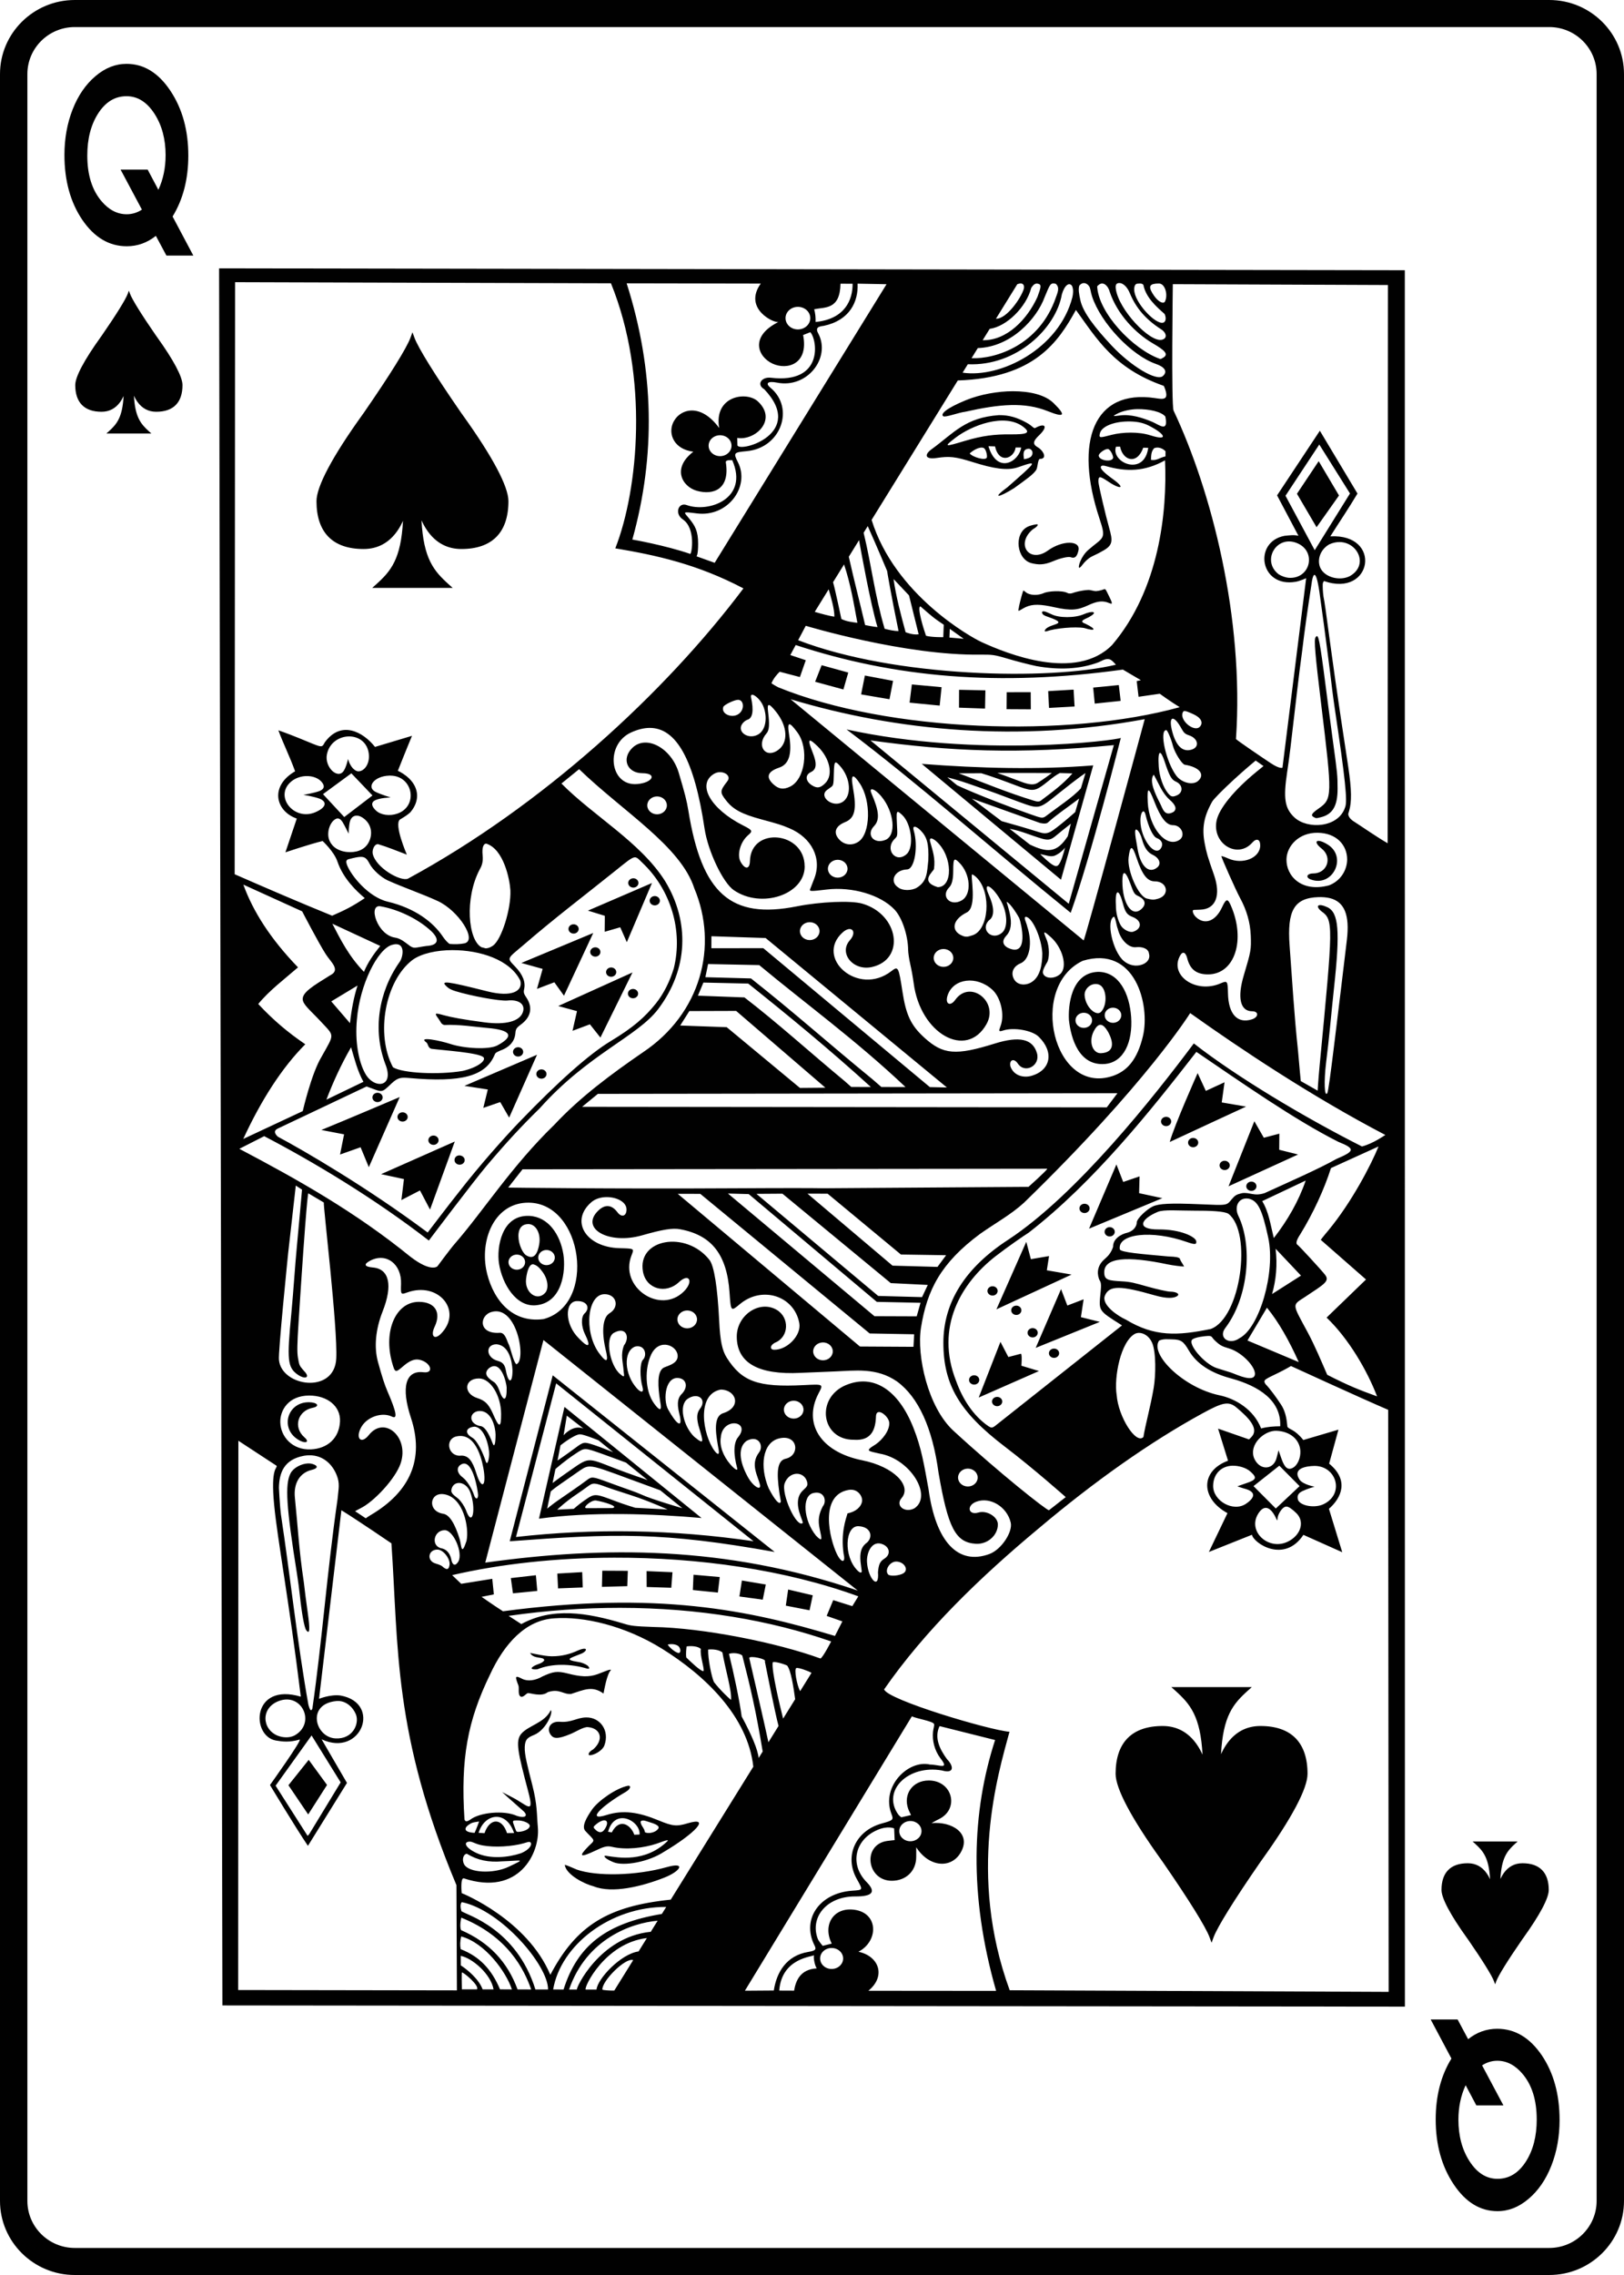 <?xml version="1.0" encoding="UTF-8"?>
<svg id="Layer_1" data-name="Layer 1" xmlns="http://www.w3.org/2000/svg" width="2.5in" height="3.5in" viewBox="0 0 180 252">
  <defs>
    <style>
      .cls-1 {
        fill: #010101;
        stroke-width: 0px;
      }
    </style>
  </defs>
  <path class="cls-1" d="m60.72,187.436c-.723.582-2.018.05-2.224.113-.206.063-.515.518-.781.381-.35-.181-.151-.96-.251-1.217-.397-1.032-.401-1.174.403-.756.62.321,1.479.195,2.263-.262,1.183-.54,1.615-.624,2.802-.32,1.366.349,2.305.438,3.322.065.602-.221,1.151-.474,1.371-.489.05-.004.085.007.097.032-.464.435-.757,2.274-.832,2.611-1.243-.901-2.15-.417-3.601.046-.893.065-1.278-.626-2.568-.202Zm10.956-11.646l2.728.086.131-1.722-2.868-.121s.008,1.758.008,1.758Zm-6.501,15.523c1.432.133,1.776,1.395.581,2.459-.581.31-.587.648-.41.654.471.017,1.427-.495,1.645-1.093.597-1.638-.467-3.12-2.017-3.093-1.043.01-1.609.593-2.953.479-1.074-.07-1.443.797-.99,1.431.319.446.748.529,2.214-.08.603-.251,1.441-.803,1.93-.758h0Zm8.755,15.501v0c-3.469.976-7.822,1.043-10.0.278-.708-.307-1.194-.516-1.315-.512v0c-.008,0-.014.001-.019.003.179,1.104,2.21,2.117,3.185,2.358,2.069.84,5.362.017,7.841-.953,1.81-.708,2.464-1.781.308-1.174Zm-17.309-32.01l.233,1.688,2.698-.268-.156-1.737-2.775.317Zm10.095.971l2.81-.077.061-1.698-2.829-.015s-.042,1.79-.042,1.79Zm-4.945-1.472l.082,1.642,2.736-.105-.059-1.698-2.76.162Zm51.364-24.346v0c-.116.04-1.373.358-1.373.358l-.874-1.679-2.409,6.168,6.679-2.935-1.949-.589s.11-1.388-.074-1.324Zm.757-2.329c-.001.285.253.517.565.517.312.001.563-.231.564-.516.001-.285-.249-.513-.562-.514-.312-.001-.567.227-.567.512ZM180,8.203v235.594c0,4.523-3.716,8.203-8.284,8.203H8.285c-4.568,0-8.285-3.68-8.285-8.203V8.203C0,3.68,3.717,0,8.285,0h163.431c4.568,0,8.284,3.68,8.284,8.203Zm-3.035,0c0-2.87-2.355-5.205-5.249-5.205H8.285c-2.895,0-5.25,2.335-5.25,5.205v235.594c0,2.87,2.355,5.206,5.25,5.206h163.431c2.895,0,5.249-2.335,5.249-5.206V8.203h0Zm-58.193,132.98l-2.744-.474.244-1.575-2.013.344-.509-1.925-3.31,7.481s8.331-3.851,8.331-3.851Zm-6.692,3.956c-.001.285.253.517.565.517.312.001.563-.231.564-.516 0-.285-.25-.517-.562-.517-.312-0-.567.231-.567.515h0Zm-2.069-1.629c.313.001.563-.231.564-.516 0-.285-.249-.517-.562-.517-.312-0-.567.231-.568.515-.001.285.253.517.565.517Zm-2.037,8.828c-.312-.001-.567.231-.568.516-.001.285.253.517.566.517.312.001.567-.231.568-.516 0-.285-.253-.517-.566-.517Zm31.736,38.849v-0c-1.553,0-2.812.671-3.741,1.994-.248.356-.46.734-.634,1.131.224-4.233,1.337-5.566,2.95-7.019l.459-.413h-8.914l.459.413c1.639,1.477,2.77,2.827,2.995,7.072-.18-.408-.399-.798-.654-1.164-.942-1.336-2.209-2.013-3.765-2.013-3.411,0-5.214,1.831-5.214,5.296,0,1.628,1.748,4.923,5.057,9.53.088.123.151.211.182.256l.067.098c2.825,4.09,4.686,7.084,5.104,8.216l.226.612.226-.612c.418-1.132,2.279-4.127,5.104-8.216l.067-.098c.031-.045.094-.133.182-.256,3.309-4.607,5.057-7.902,5.057-9.53,0-3.465-1.803-5.296-5.214-5.296Zm-19.507-56.819h-0.0 0Zm0,0c.312.001.567-.231.568-.515.001-.285-.253-.513-.565-.514-.313-.001-.563.228-.564.512-.001.285.249.517.562.517Zm-43.409,41.758l2.774.284.205-1.723-2.906-.256-.073,1.694ZM17.3,37.185l-.037-.054c-1.578-2.285-2.618-3.958-2.852-4.591l-.126-.342-.126.342c-.234.632-1.273,2.306-2.852,4.591l-.038.054c-.017.025-.053.074-.102.143-1.849,2.574-2.826,4.415-2.826,5.325,0,1.936,1.007,2.959,2.913,2.959.867,0,1.571-.375,2.09-1.114.139-.199.257-.41.354-.632-.125,2.365-.747,3.11-1.648,3.922l-.256.231h4.981l-.256-.231c-.916-.826-1.548-1.579-1.673-3.951.1.228.223.446.366.65.526.746,1.234,1.125,2.103,1.125,1.906,0,2.913-1.023,2.913-2.959,0-.909-.977-2.751-2.825-5.325-.049-.069-.084-.118-.102-.143v0Zm138.406-7.251l.009,192.339-131.062-.132-.369-192.417s131.421.209,131.421.209Zm-25.635,15.535c4.188,8.847,7.844,22.973,6.921,36.393.16.176,2.665,1.889,3.862,2.678,1.036.683,1.292.495,1.292.495l2.625-20.988s-.688.314-1.146.394c-4.005.7-4.748-4.44-1.244-5.089.573-.052,1.002-.129,1.537-.001l-2.37-4.479,4.741-7.16,4.171,6.959c-.993,1.667-2.057,3.229-3.012,4.741,5.788-.32,4.68,6.817-.687,4.954-.081.043-.121.162-.151.313-.01.344.002.802.08,1.4.124.599.242,1.424.739,5.145.709,5.303,1.73,11.874,2.011,13.743.381,2.531.384,3.882.092,4.864-.039.131-.071.237-.098.333.032.311.224.544.498.747,1.28.826,2.626,1.775,3.872,2.496l.03-61.836-23.842-.095h-0s-.184,13.315.082,13.993Zm16.318,91.865s.351-.468.863-1.067c2.581-3.125,4.721-7.251,5.54-9.273l-5.27,2.394c-.746,2.331-1.943,4.953-3.402,7.331-.428.642-.532,1.043-.301,1.174.151.086,2.656,2.806,3.044,3.309.552.715-.083,1.042-2.212,2.455-1.455.965-1.479.644.295,3.934.773,1.442,1.473,3.115,2.16,4.694,2.438,1.242,3.548,1.674,5.525,2.389-1.084-2.835-3.149-6.398-5.594-8.725l4.369-4.22-5.017-4.394Zm-9.24,27.307s.393-.15.963-.342c1.174-.388,1.213-.627.513-1.267-.541-.495-1.399-.692-2.03-.676-1.204.03-2.109.875-2.133,2.212-.03,1.686,2.229,2.961,3.637,2.005,1.035-.702,1.095-1.296-.029-1.641-.393-.1-.922-.291-.922-.291Zm1.787-.024l2.471,2.48,2.636-2.479-2.246-2.264h-0l-2.861,2.263Zm3.9,6.101c1.369-.728,1.816-2.209.805-3.15-.441-.411-.817-.707-1.093-.685-.276.023-.578.35-.805.816-.228.467-.106.846-.227.66-.66-1.538-1.437-1.734-2.086-.646-1.183,1.983,1.257,4.148,3.405,3.005Zm3.818-4.08c2.414-1.105,1.514-4.251-.95-4.26-1.009.021-2.465.291-1.674,1.506.366.564,1.671.796,1.671.796,0,0-.798.225-1.343.488-.447.216-.65.513-.471,1.025h0c.371.658,1.872.854,2.767.444Zm-2.525-5.916c-.077-1.29-1.149-2.17-2.642-2.234-1.347-.059-3.102,1.515-2.478,3.054.587,1.32,1.994,1.311,2.429.131.066-.178.272-1.028.272-1.028,0,0,.086.262.327.942.329.926.667,1.293,1.221,1.023h-0c.543-.264.91-1.084.87-1.887Zm-2.235-2.733c.13-2.891-2.416-4.456-5.369-5.283-2.313-.602-3.905-1.642-4.759-3.113-.577-.993-.853-1.223-1.864-1.234-.462-.006-.962-.077-1.429.139-1.069,1.481,2.672,5.221,6.71,6.063,1.75.365,3.782,1.57,4.596,3.669.705-.194,1.411-.236,2.115-.242Zm-.904-14.647l3.209-2.043-2.815-2.979c.211,1.793.059,3.458-.394,5.023Zm3.73-12.573l-4.82,2.281c.74,1.195.932,2.686,1.285,4.091,1.536-1.978,2.751-4.088,3.535-6.372Zm-4.145,6.364c-.693-3.252-1.181-4.13-2.172-4.358-1.125-.187-1.638.879-1.144,1.908,1.557,3.204,1.197,8.927-1.452,12.421-.811,1.071.434,1.944,1.581,1.124,2.216-1.151,3.996-7.303,3.187-11.095Zm7.543-8.753c1.992-.854,2.182-1.119.225-1.897-4.886-2.458-10.773-6.595-15.741-9.968-4.987,6.413-11.315,14.394-18.585,20.026-.5.311-2.296,1.547-3.634,2.583-3.86,2.992-6.769,7.887-4.406,13.856.684,1.92,1.873,3.84,3.585,5.003.296.186.392.21.718-.024l14.08-11.145c-2.748-1.74-2.572-1.542-2.352-3.886.096-1.024-.088-.943-.209-1.289-.26-.773-.084-1.551.63-2.165.394-.339.742-.728.947-1.369-.036-.853.844-1.401,1.606-1.568.654-.178,1.014-.711,1.014-1.127.001-.432,1.128-1.473,1.785-1.776.683-.316,1.992-.379,5.165-.243,3.146.135,2.985.159,3.575-.55.36-.432.532-.535,1.134-.674.836-.139,1.349.39,2.527-.014v0c2.718-1.244,5.976-2.667,7.935-3.772v-0Zm-24.351,26.138c.182,2.437,2.16,5.528,2.967,4.657.23-1.438.787-3.358,1.14-5.449.23-1.366.277-3.933-.173-4.981-.312-.728-.945-1.125-1.504-1.102-.129.005-.253.033-.368.084h-0c-1.633.845-2.371,4.859-2.062,6.792Zm10.419-7.305c3.347-1.197,4.623-10.717,1.973-12.758-.427-.298-2.081-.355-3.798-.35-1.717.005-3.365-.151-4.046.136-1.993.84-2.333,1.962.089,1.942,2.49-.02,4.176.847,4.19,1.341.007.267-.013.414-1.021.059-3.925-1.384-7.713-.923-7.458.794.052.35,2.482.535,5.41.801.775.025,1.069.086,1.234.214.087.358.608.957.433.896-.242.006-1.229-.122-1.773-.236-4.552-.959-7.026-.749-7.029.873-.002.868.451.925,2.008,1.011.926.052,1.337.17,2.769.574,1.014.286,2.231.561,2.513.563.702.003,1.13.259.803.486-.351.243-1.107.321-2.48-.071-3.761-1.074-5.074-1.165-5.553.065-.351,1.001,1.439,2.218,2.342,2.621,3.182,1.921,5.721,1.785,9.394,1.038h0Zm2.027,2.15c-.791-.228-1.018-.359-1.578-.894-.368-.352-.255-.506-.753-.486-.388.016-1.386.132-1.714.379-.613.462,1.35,2.765,2.718,3.188.288.089.97.304,1.516.476.507.16,1.994.908,2.541.514v-0c.693-.629-1.098-2.707-2.73-3.178Zm7.739,1.516c-1.058-2.355-2.218-4.433-3.527-6.026l-2.161,3.633h-0l5.688,2.393Zm9.594-25.161c-8.18-4.27-16.054-9.532-21.631-13.498,0,0-4.852,7.822-18.422,21.008-1.477,1.341-3.169,2.256-4.845,3.434-4.365,3.229-5.904,6.231-6.57,10.422-.49,3.082.764,8.796,3.602,11.403,5.165,4.744,10.272,8.769,10.581,8.804l1.862-1.458s-3.528-3.138-6.757-5.596c-5.005-3.812-6.798-6.838-6.804-11.483-.005-4.49,2.409-8.327,7.193-11.435,7.582-4.986,16.12-15.797,20.566-21.74,4.69,3.67,12.265,8.2,18.632,11.413,1.243-.308,2.594-1.287,2.594-1.273Zm-59.776,27.706c3.02-1.259,5.787.489,7.465,4.717.914,2.297,1.185,4.108,1.679,6.794.802,5.858,3.269,8.479,6.747,7.203,1.333-.489,2.607-2.455,2.365-3.482-.414-1.761-2.288-2.892-3.825-2.309-1.11.421-.885,1.533.242,1.196.933-.279,2.16.469,2.159,1.316-.002,1.201-1.133,2.233-2.465,2.144-2.244-.15-3.063-1.784-4.114-7.878-.665-4.951-2.236-8.38-4.61-10.107-2.267-1.566-4.662-1.187-6.889-1.104-1.409.051-3.124.122-3.807.157-4.664.236-7.023-1.095-7.055-3.977-.027-2.397,2.5-4.121,4.414-3.01,1.442.837,1.379,2.972-.108,3.615-.618.267-.71.812-.137.813,1.46.002,3-1.634,2.764-2.935-.549-3.033-4.108-4.185-6.577-2.129-1.014.844-1.01.852-1.158-1.283-.291-4.198-1.979-6.356-5.481-7.002-.831-.154-1.931.021-4.204.672-3.711,1.063-6.933-.76-4.853-2.746.75-.717,1.486-.648,2.118.198.452.605,1.0.436,1.002-.31.001-.863-1.143-1.403-2.279-1.373-.595.016-1.184.19-1.607.553-2.417,2.075-.642,4.998,3.102,5.102,1.683.047,1.641.021,1.329.823-1.363,3.503,3.196,6.6,5.825,3.957,1.093-1.099.574-2.076-.545-1.027-1.481,1.389-3.646.773-3.999-1.138-.672-3.64,4.758-4.615,7.36-1.322.526.665.902,3.025,1.089,6.836.104,2.129.327,3.201.834,4.002,1.681,2.656,3.464,3.292,8.489,3.041,2.284-.114,2.235-.139,1.674.94-1.695,3.262.163,6.441,4.843,7.383,3.573.719,5.532,2.847,4.37,4.19-.732.845.385,1.708,1.439,1.124,2.028-1.385-.482-5.476-3.869-6.05-1.26-.304-1.698-.258-.464-1.008.764-.513,1.629-1.599,1.524-2.477-.111-.724-1.417-1.714-1.466-.662-.044,1.426-.463,2.757-2.451,2.611-3.619.029-4.289-4.635-.869-6.061h0Zm3.544,20.731c.082-.905.218-1.187.733-1.52.664-.429.596-1.199-.137-1.546-1.269-.589-1.878.923-1.814,1.943v-0c.116,1.874,1.383,3.183,1.218,1.123Zm-1.375-3.165c.871-.569.72-1.875-.796-1.934-1.473-.058-1.692,3.322-.095,4.915.26.259.451.292.466.082.004-.062-.09-.599-.134-1.037-.099-.985.07-1.601.559-2.026h0Zm-4.315,8.002l.729-1.746,2.114.665.666-1.085c-8.051-2.945-17.74-4.309-27.058-4.284-6.375.017-12.576.685-17.959,1.935l1.003.96,3.443-.553.175,1.727-1.363.27s1.527,1.061,2.372,1.599c17.045-2.272,27.295-.133,36.797,2.733l.822-1.612v-0l-1.741-.608h0Zm-.681,4.721c.307-.184,1.18-1.891,1.18-1.891-6.701-2.334-14.66-3.719-23.396-3.723-3.971-.002-8.102.28-12.349.89l1.403.908c3.442-1.865,7.169-1.311,11.389-.038.748.237,1.198.287,3.228.359,5.541.097,13.738,1.738,18.546,3.496Zm-2.674,1.054c-.282.098.062,1.934.417,2.562l1.26-2.029c-.362-.218-1.463-.608-1.677-.534Zm-7.246,3.533v0c.128-.906-.674-3.593-.954-5.265-.386-.301-1.069-.377-1.579-.314-.037.973.372,3.008.638,3.593.754.977,1.776,1.898,1.895,1.986Zm1.182,1.831c1.069,1.97,1.805,3.701,1.88,4.604l.449-.722c-.749-4.535-1.378-7.206-2.257-10.62-.237-.264-1.082-.357-1.479-.193h-0c.518,2.087,1.176,5.172,1.408,6.932Zm2.964,2.859l1.123-1.808c-.347-1.216-1.518-7.139-1.518-7.139.274-.285-1.717-.692-1.73-.385-.04-.194,1.821,7.838,2.125,9.331Zm1.629-2.621l1.336-2.15c-.186-1.342-.462-3.201-.892-3.729-.354-.176-1.474-.509-1.598-.346-.154.899.837,4.962,1.155,6.224Zm-9.119-7.713c-.312-.327-1.121-.356-1.578-.283-.027.247-.102.794-.034,1.225.326.316,1.651,1.616,1.914,1.499.098-.324-.412-1.688-.302-2.442Zm-2.497-.323c-.253-.194-.72-.272-1.173-.168.154.311.947.974,1.253.933h0c.277-.119.13-.584-.08-.765Zm-16.464,19.951c.061-.325-.767-.66-1.385-.635-.316.01-.579-.054-.441.32.057.194.158.443.236.637.088.218.074.342.411.303.503-.038,1.113-.269,1.179-.625h-0Zm-1.157,2.014c-1.485.31-3.388.345-4.532.007-.407-.12-.697-.305-.931-.309-.757-.014-.612.641.708,1.257,1.543.721,3.582.48,4.92.033,1.027-.41,1.316-1.049,1.038-1.233h-0c-.156-.103-.492.097-1.203.246Zm-4.513-1.28l.653.043c.588-1.723,1.94-1.724,2.496-.007l.782-.009h-0c-.869-2.603-3.287-2.166-3.931-.027Zm.058-1.253c-.401.068-.733.072-1.062.299-.611.375-.735.894.559.96.155-.32.503-1.259.503-1.259Zm-1.65,4.766c.517.915,3.21,1.075,4.959.234,1.892-.91,1.492-.658-.752-.587-1.498.125-2.711-.107-3.921-.839-.389.043-.582.667-.286,1.192Zm-4.506-54.53c1.163.148.847-1.03-.366-1.362-.585-.161-1.15.049-1.906.705-.852.738-.901.724-1.214-.384-1.003-3.551.422-6.777,2.985-6.755,1.767.015,2.484,1.156,1.726,2.755-.491,1.034-.024,1.524.72.755,2.434-2.518-.305-5.81-3.782-4.544-.687.25-.702.23-.662-.956.073-2.194-1.632-3.491-3.394-2.584-.79.406-.685.682.282.768,1.813.161,2.211,1.972,1.073,4.858-.789,2.002-.969,3.969-.519,5.603.465,1.688.734,2.521,1.065,3.284.987,2.276,1.129,3.088.488,2.774-1.102-.54-2.764.026-3.402,1.159-.699,1.24-.019,1.963.833.886,1.734-2.193,4.481.211,3.541,3.097-.554,1.702-2.967,4.28-4.445,5.002-.176.086-.556.295-.618.329.389.255.783.517,1.183.788.099-.069.356-.246.535-.351,4.441-2.603,5.966-6.27,4.475-10.775-1.124-3.396-.595-5.303,1.403-5.049Zm-16.403,45.798l3.547,5.56c.059-.062.118-.124.182-.199l3.482-5.728-3.223-5.198s-3.988,5.565-3.988,5.565Zm1.264-9.549c-.286-.003-.594.05-.916.172-1.995.756-1.871,3.075-.163,3.82.598.247,1.342.287,1.909-.004,2.113-1.17,1.167-3.964-.83-3.988Zm5.607-22.217c.049-.76.253-1.49.02-2.281-.403-1.367-1.51-2.592-3.197-2.552-.175.004-.357.02-.543.052-2.222.406-2.751,1.881-2.782,3.55.029.623.075,1.353.141,2.183.027.251.053.5.075.74,1.029,6.768,1.822,14.265,3.048,21.095.17.647.313.781.446.422,1.085-7.53,1.612-15.077,2.792-23.208h0Zm-5.126-20.564c.252-2.627.376-4.952.624-7.53.138-1.396.559-6.165.559-6.165l-.69-.45-.845,7.466s-1.136,11.165-1.021,11.844c.273,2.952,6.143,3.84,6.349-.137.177-3.401-1.471-17.085-1.375-17.297l-1.72-1.018c-.019.004-.197.468-1.079,14.251-.157,2.447-.175,3.35-.07,3.955.151.871.149.859.653,1.451.765.747.175,1.014-.688.423-1.122-.808-1.203-1.577-.697-6.793h-0Zm5.393,11.98c.082-1.673-1.394-2.876-3.428-2.866-2.26.011-3.228,1.597-3.19,2.979.043,1.565,1.323,3.077,3.4,2.984,1.86-.094,3.129-1.254,3.218-3.097Zm7.82-18.231c2.294,1.76,2.982,1.045,2.982,1.045,0,0,1.408-1.912,1.941-2.519,3.148-3.613,6.296-8.593,11.007-13.149,2.872-3.077,6.321-5.624,9.841-8.043,6.376-4.26,8.385-11.721,5.677-18.159-1.509-4.676-7.891-8.486-12.765-13.194l-1.959,1.589c3.5,3.556,8.774,6.505,11.481,10.797,2.745,4.498,2.591,9.763-.765,14.198-2.291,3.028-7.787,4.999-13.117,10.977-2.087,2.042-3.661,3.744-5.903,6.386-1.546,1.841-6.391,8.267-6.391,8.267-6.069-4.696-12.818-8.727-18.248-11.561l-2.758,1.4v0c6.504,3.423,12.892,7.016,18.976,11.966Zm-11.666-23.546c-2.593,2.593-4.908,6.222-6.877,10.488l6.595-3.085s.958-4.172,2.08-6.014c1.463-2.626,1.479-2.229-.125-3.955-1.116-1.202-1.946-1.824-1.959-2.433-.016-.753,1.098-1.442,3.063-2.652,1.17-.593.04-1.456-.523-2.349-.821-1.288-2.603-4.723-2.603-4.723l-6.518-2.961c1.066,2.944,2.988,5.989,6.059,9.165-1.518,1.318-3.162,2.541-4.408,4.057h0c1.682,1.801,3.295,3.158,5.215,4.462v0Zm-.211-27.627s1.153-.196,1.76-.414c.499-.197.628-.488.365-.885-.357-.537-1.076-.804-1.822-.781-.581.018-1.176.212-1.635.588-1.97,1.617.277,4.442,2.663,3.413,1.239-.534,1.306-1.159.461-1.5-.675-.251-1.792-.42-1.792-.42Zm4.528,2.458l3.128-2.39-2.339-2.452-3.144,2.305,2.355,2.537Zm-.075-5.094c.312-.45.494-1.343.494-1.343,0,0,.256,1.096,1.014,1.356.698.156,1.525-.81,1.255-2.141-.232-1.144-1.158-1.7-2.123-1.708-1.094-.01-2.239.682-2.491,2.012-.259,1.362,1.169,2.77,1.852,1.825h0Zm5.221,2.927s-1.291.022-1.834.373c-.349.242-.278.633.228,1.096.522.477,1.492.61,2.335.322,2.354-.804,1.77-4.172-.729-4.211-.062-.001-.123-.002-.182-0-1.645.057-2.538,1.254-1.511,1.789.521.268,1.692.632,1.692.632h0Zm-6.921,1.764l.003-.01-.002.001-.001.01Zm.003,2.19c-.024.422.082.789.277,1.096.038.051.075.104.113.152.046.058.091.118.145.17.008.01.018.018.026.027.373.353.902.576,1.507.638.938.089,1.908-.157,2.385-1.018.498-.882.413-2.079-.647-2.782-.246-.163-.48-.235-.687-.227-.329.012-.587.227-.705.605-.144.474-.16,1.396-.16,1.396,0,0-.426-.899-.675-1.296-.268-.406-.522-.488-.832-.291-.441.28-.726.937-.748,1.53h-0Zm2.066,3.488c.415,1.144,2.351,3.58,4.517,4.096,3.072.733,5.061,2.292,6.124,3.883.239.359.578.717.751.801.531.045,1.129.04,1.649-.068,1.434-.339-.653-3.618-2.987-4.692-1.8-.823-3.719-1.464-5.541-2.283-.755-.357-1.648-1.175-1.987-1.818-.298-.565-.498-.794-1.007-.784-.306.006-.723.099-1.339.26-.292.076-.287.308-.18.605v0Zm14.713.54c-1.684,3.198-1.283,7.82.208,8.609.049.013.107.021.155.034.109.032.197.057.292.083.255.004.531-.089.828-.301.945-.675,2.008-4.058,1.925-6.127-.071-1.19-.734-4.563-2.675-5.169-.336.006-.486.483-.403,1.291h0c.084.814-.145,1.254-.329,1.581l-0-0Zm-13.536,12.848l-2.91,1.757,2.076,2.412c.166-1.518.432-2.921.835-4.169Zm-.069,3.771c-.229,2.41.19,4.675.924,5.977.954,1.741,3.289,1.587,2.225-1.055-1.401-3.725-.767-7.912,1.532-11.231.451-.53.808-2.441-.798-1.966h-0c-1.582.468-3.563,4.377-3.884,8.275Zm-3.381,8.87l4.105-1.978c-.665-1.199-.986-2.525-1.37-3.826-1.111,1.924-1.977,3.826-2.735,5.804Zm-5.378,3.196c-.532.252-.315.62-.002.906,2.844,1.516,9.911,5.617,16.605,10.615,0,0,2.567-3.372,3.438-4.452,2.303-2.973,5.085-6.089,6.732-7.8,4.322-4.488,7.757-7.531,10.106-8.944,2.546-1.532,3.817-2.678,5.014-4.17.896-1.117,1.563-2.496,1.988-3.893,1.04-4.161-.323-8.694-3.466-11.683-.922-.877-.665-1.013-3.042.896-3.474,2.79-6.62,5.15-10.192,8.235-1.818,1.538-1.824,1.368-.862,2.377.836.877,1.157,1.705.97,2.499-.112.474.092.619.358,1.076.565.972.381,1.917-.521,2.67-.484.403-.759.482-.797,1.059-.057.882-.574,1.583-1.67,1.97-.592.271-.535.26-.685.592-1.005,2.21-3.572,2.975-9.361,2.459-.951-.085-1.3-.072-2.01.593-1.189,1.125-.943.992-2.772.339l-0.0 0s-9.83,4.657-9.83,4.657Zm19.384-19.761c-1.796-.001-3.462.376-4.441,1.072-3.07,2.321-4.135,8.268-2.184,11.907,1.057.66,5.061.859,7.739.401,1.78-.417,2.646-1.219,2.263-1.536-.595-.492-4.405-.742-5.753-.913-.411-.132-.329-.549-.565-.719-.981-.708,1.566-.183,2.677.183,1.555.513,4.291.652,5.207.162,1.932-1.035,1.522-1.715-1.106-1.933-1.464-.128-3.162-.409-4.757-.33-.376-.065-.401-.34-.655-.684-.487-.66-.451-.684.579-.399.802.223,2.132.479,4.546.793,2.332.303,3.884-.116,4.224-1.147.3-.907-.526-1.415-1.721-1.273-.875.08-4.114-.526-5.788-1.049-.665-.208-.861-.431-.958-.521-.737-.69.092-.564,4.535.555,2.688.677,3.949-.017,3.646-1.185h-0c-1.141-2.338-4.497-3.382-7.491-3.383v0Zm-6.386-1.383c.634.091,1.189.592,1.475.796.636.503.664.306,1.997.129,1.383-.078,1.429-.769.546-1.627-1.424-1.342-3.635-2.417-5.649-2.769-1.398-.244-.379,3.184,1.631,3.471Zm-6.963-1.543c.937,1.801,1.819,3.583,3.505,5.333.421-1.016,1.031-1.908,1.806-2.87l-5.311-2.463Zm52.357-6.34c-.01,3.118-4.8,4.719-7.855,2.627-1.211-.829-2.875-4.332-3.247-6.833-1.121-7.544-3.102-11.183-6.118-11.142-.626.009-1.294.176-2.011.499-2.936,1.324-2.412,5.964.645,5.721,1.762-.14,2.282-1.195.592-1.202-1.695-.007-2.332-1.613-1.112-2.803,1.53-1.493,4.326.003,5.144,2.753.689,2.318.893,3.114,1.067,4.19,1.486,9.213,4.708,12.06,12.017,10.61,2.617-.519,6.019-.662,7.257-.303,4.06,1.176,4.817,6.185,1.061,7.024-2.062.46-3.704-1.533-2.439-2.961.866-.978.16-1.742-.802-.868-3.112,2.821,1.724,7.128,5.397,4.289.768-.594.81-.52,1.245,2.305.394,2.559.949,3.718,2.427,5.062,2.071,1.882,3.47,1.998,7.806.646,2.728-.851,4.204-.514,4.666,1.062.406,1.385-1.328,2.328-2.121,1.153-.423-.627-.973-.418-.819.31.352,1.022,1.435,1.327,2.392,1.037,2.105-.645,2.451-2.645.746-4.315-.724-.708-2.744-1.069-3.914-.699-.522.165-.547.124-.306-.517.459-1.221.012-3.148-.928-3.999-1.737-1.573-4.293-1.26-4.941.604-.334.959.259,1.332.837.525,1.645-2.297,4.862.199,3.464,2.687-2.222,3.953-7.341,1.075-8.071-4.537-.077-.592-.247-1.532-.376-2.088-.129-.556-.234-1.269-.238-1.585-.018-1.64-.682-3.605-1.513-4.481-1.545-1.628-4.686-2.555-7.516-2.216-1.778.213-1.926.211-1.835-.035.04-.109.243-.631.452-1.16.886-2.242-.263-4.554-2.787-5.608-.862-.36-1.169-.455-3.036-.96-2.224-.602-3.161-1.106-3.95-2.115-.695-.887-.684-1.056.151-2.122.535-.682-.626-1.326-1.477-.819-1.946,1.158-.404,3.889,3.229,5.725,1.043.527,1.086.615.537,1.083-.856.73-1.255,2.177-.817,2.953.491.869,1.005.823,1.028-.09h-0c.1-3.873,6.076-3.288,6.064.593h0Zm-6.354-16.251c-.135.039-.359.2-.497.36-.784.906.551,1.912,1.69,1.273.837-.47,1.084-1.892.553-3.176-.27-.653-.925-1.237-1.212-1.229-.112.003-.172.096-.125.311v0c.315,1.454.177,2.293-.408,2.461Zm2.124,1.507c-1.17,1.323-.149,2.841,1.254,1.866,1.197-.832,1.095-2.662-.236-4.302-.389-.479-.633-.714-.763-.705-.13.008-.146.26-.083.76.177,1.404.132,2.038-.171,2.381Zm4.35-8.101l-.652,1.863-2.242-.587c-.327.33-.648.682-.914,1.275,0,0,.273.197.74.443,12.272,4.996,32.179,5.619,44.513,2.207-.945-.567-2.213-1.489-2.213-1.489l-2.348.339-.206-1.741.465-.098c-.668-.387-1.996-1.174-1.996-1.174-13.828,1.912-25.296.879-36.266-2.721l-.596,1.11 0-0s1.714.572,1.714.572Zm9.013-9.892c-.038-.091-1.216-2.905-2.146-4.965l-.456.738c.899,3.722,1.2,6.781,2.328,10.638.524.128,1.058.254,1.542.25h0c-.83-4.021-1.251-6.515-1.267-6.661h0Zm2.051,6.79s.792.332,1.447.232l-1.07-4.312-1.713-1.811c.285,1.988.805,3.94,1.336,5.891Zm-5.159-10.199l-1.137,1.838c.619,2.774,1.144,4.727,1.811,7.569,0,0,.887.183,1.369.225-.771-2.529-1.873-8.668-2.044-9.632Zm-1.663,2.689l-1.218,1.969c.26.918.921,4.073.921,4.073.571.291,1.174.344,1.773.427-.405-2.179-.731-4.225-1.476-6.469Zm-1.705,2.757l-1.544,2.496c.694.21,1.621.454,2.17.537.047-.76-.423-2.354-.626-3.032Zm-2.54,4.042l-.845,1.594c10.688,4.127,27.87,4.482,35.218,2.716,0,0-.416-.52-.701-.599-.469-.13-.934.224-1.25.341-2.015.745-4.288.871-6.873.41-.838-.178-2.268-.547-3.176-.819-1.533-.459-1.732-.449-2.964-.45-8.388.137-19.408-3.193-19.408-3.193Zm13.329,1.104c.629.179,1.913.155,1.913.155l.053-1.381c-1.046-.711-.922-.587-2.578-2.023-.444.013.414,2.711.612,3.249Zm4.178.336l-1.544-1.104-.037.963s1.581.141,1.581.141Zm20.688-22.54c2.077.666,1.663-.148-.202-1.088-.684-.345-1.442-.462-2.341-.446-1.498.027-2.83.53-3.04,1.287-.171.618.045.507,1.302.191,1.217-.305,2.978-.361,4.28.057h0Zm-.789,1.374c-.691,1.937-2.269,1.428-2.567-.122l-.456.012c-.604,1.772,3.146,3.352,3.574.121l-.551-.011h0Zm-3.932.14c-.363 0-1.002.49-1.002.728-.001.562,1.525.79,1.602.225-.035-.344-.339-.935-.599-.953Zm1.328-3.712c1.216-.168,2.518.247,3.654.727.786.357,1.761,1.173,1.399-.61-.469-.551-1.792-.83-3.088-.82-.709.008-1.656.179-2.324.547h-0c-.443.228-.421.264.36.156h0Zm3.458,4.915c.641.116.925-.234,1.611-.383l.005-.566c-.25-.279-.805-.555-1.272-.331-.373.421-.307.918-.344,1.28Zm5.462,49.827c-.344.01-.671.022-.722.027-.222.023-.065.508.262.807.975.892,2.16.444,2.87-1.085.452-.974.625-1.018.967-.246,1.701,3.845.453,7.66-2.51,7.665-1.285.002-1.996-.545-2.309-1.783-.167-.66-.488-.806-.76-.344-1.296,2.198,1.682,4.306,4.429,3.134.79-.337.816-.302.848,1.098.052,2.304,1.046,3.384,2.652,2.877.756-.239.781-.894.033-.895-1.328-.002-1.675-1.491-.928-3.992.794-2.655.828-2.851.769-4.389-.056-1.44-.447-2.816-1.195-4.187-.45-.824-2.115-4.559-2.056-4.612.034-.031.369.082.749.252,1.624.727,3.547-.056,3.549-1.448.001-.686-.412-.834-.876-.309-1.648,1.863-4.489.109-3.957-2.444.279-1.341,1.966-3.399,4.438-5.416l.76-.617-.867-.611c-.047.039-1.127.925-2.386,2.08-1.26,1.157-2.275,2.186-2.438,2.476-.921,1.638-1.151,2.921-.828,4.612.21,1.094.319,1.46,1.026,3.479.805,2.297.206,3.823-1.521,3.871v-0Zm-37.716,48.388l5.933.034.076-1.39-4.928-.089-18.776-15.464-2.499-.004v0l20.193,16.913Zm-4.095-.452c-.6-.001-1.087.442-1.089.989-.001.547.485.991,1.085.992.6.001,1.087-.442,1.088-.989h0c.001-.547-.485-.991-1.085-.992Zm10.384-2.888l.426-1.503-4.846-.103-14.195-11.937-2.305-.064,16.237,13.588s4.684.018,4.684.018Zm.594-2.132l.635-1.35-4.101-.201-12.01-9.906-2.88.02,13.494,11.306,4.862.132h-0Zm1.71-3.347l.957-1.293-5.009-.079-8.125-6.737-2.231-.004,9.426,7.974s4.982.139,4.982.139Zm10.088-8.866s2.059-1.828,2.076-2.005l-58.158.062-1.587,2.024s11.294.158,25.231.076c6.121-.036,8.674-.021,9.74-.002l22.699-.155Zm-49.218,14.039c.676-.616.306-1.423-.851-1.384-1.341.044-1.371,2.559.24,4.135,1.166,1.211,1.314.831.692-.427-.44-.869-.477-1.925-.081-2.324Zm6.482,5.118c.509-.509.229-1.723-.862-1.466-1.34.504-1.213,3.121.227,4.666.443.475.761.429.59-.169-.31-1.081-.299-2.688.045-3.031Zm-3.22-2.986c-1.029.572-.428,3.67.711,4.579.48.41.45.269.379-.264-.082-1.174-.378-1.832.032-2.93.677-.851.261-2.155-1.122-1.385Zm-1.027-4.283c-1.891-.003-2.322,4.031-.688,6.43.958,1.323,1.153,1.097.785-.37-.453-2.031-.286-3.497.454-3.947,1.138-.692.768-2.111-.551-2.113Zm-6.777,5.079l-6.45,24.656c13.064-1.82,26.572-1.906,41.286,3.097,0,0-34.836-27.754-34.836-27.754Zm17.315,7.661c.866-1.063-.171-1.927-1.325-1.152-1.027.691-.497,3.028.725,4.211,1.162.951,1.018.606.464-1.262l-0.0 0c-.213-.868-.177-1.349.135-1.797Zm-2.061-1.613c.832-.8.587-1.647-.124-1.811-1.63-.375-1.909,2.37-1.314,3.447.928,1.681,1.692,2.251,1.241.472-.33-1.3-.075-1.79.198-2.107Zm1.768-8.331c.001-.547-.484-.991-1.085-.992-.6-.001-1.087.442-1.089.988-.001.547.485.991,1.085.992h0c.6.001,1.087-.442,1.088-.989Zm-5.078,3.88c-.711,1.48-.737,3.995.328,5.447.601.82.887.866.675-.179-.276-1.742-.359-3.235.294-3.751.269-.213,1.567-.395,1.634-1.257.094-1.208-2.015-2.167-2.932-.26Zm11.956,10.849c.55-.723-.054-1.984-1.376-1.282-.943.674-.886,2.186.159,4.061.501.899,1.373,1.504,1.334.887v-0c-.226-1.061-1.146-2.313-.117-3.667h0Zm-4.245-1.651c-.151.912.235,2.026,1.059,2.977.435.503.867.816.752.394-.413-1.51-.414-2.807.123-3.42,1.447-1.803-1.763-2.257-1.934.05Zm-.015-5.306c-2.721.522-1.989,5.015-.669,6.798.361.464.54.428.454-.091-.228-1.376-.759-3.692.497-4.094v-0c2.109-.674,1.436-2.61-.282-2.613Zm11.325,12.926c.462-.531.191-1.765-1.056-1.466-1.292.309-1.093,3.021.305,4.727.722.727.667.44.409-.721-.233-1.045-.084-1.712.342-2.539h0Zm-1.737-2.688c-.332-1.249-1.986-1.231-2.492.141-.423,1.148,1.332,5.004,2.003,4.394.035-.032-.12-.441-.248-.787-.462-1.254-.373-2.22.261-2.808.503-.466.544-.543.475-.94Zm-.406-8.012c.001-.547-.485-.991-1.085-.992-.6-.001-1.087.442-1.088.989-.001.547.484.991,1.085.992.6.001,1.087-.442,1.089-.989Zm-2.731,3.191c-1.821.457-2.144,3.121-1.129,5.515.68,1.313,1.187,1.879,1.34,1.509.032-.078-.105-.644-.168-1.111-.281-2.048-.283-3.457.715-3.674,1.635-.355,1.376-2.775-.757-2.239Zm7.611,8.291c.934-.164,1.542-.757,1.613-1.352.065-.543-.483-1.415-1.485-1.243-3.29.563-2.111,5.463-1.299,7.115.502,1.02.994.997.734-.066-.322-2.268.241-3.788.438-4.453h-0Zm-41.841-2.401c-.267-.663-.802-.983-1.263-.964-.407.017-.755.297-.812.837-.014.412.572.706.832.96.253.245.586.727.778,1.176.741,2.12,1.191-.153.466-2.008Zm-2.903.282c-1.597-.233-1.852,1.894-.058,2.168.666.102,1.287,1.066,1.822,2.836.201.733.17,1.921.752.164.308-1.452-.329-4.85-2.516-5.169h0Zm3.356.111c.082.348.413.593.442.001-.007-.369-.603-4.453-2.035-3.304-.382.347-.249.904.312,1.317.464.341,1.017,1.197,1.281,1.986h0Zm1.088-2.634c-.101-.701-.713-4.476-3.116-3.864-1.274.383-.801,2.3.617,2.109.769.001,1.214.531,1.665,1.984.526,1.697,1.071,1.548.835-.228Zm.204-1.102c.156.438.337-.047.378-.769.029-.69-.417-2.965-1.612-3.091-.93.075-1.197.689-.255,1.227.55.314,1.183,1.681,1.489,2.632Zm2.964-10.096c-.053-1.1-.418-2.76-1.756-2.889-1.281-.002-1.2,1.475.101,1.833.572.157.792.409.918,1.056v-0c.263,1.46.734,1.517.737.001h0Zm-.647,1.902c-.017-.458-.598-3.151-1.952-2.147-.552.501-.385.963.564,1.557.166.104.396.45.526.793.506,1.478.892,1.336.862-.204Zm1.065-2.575c1.151-.319.121-6.61-2.738-5.795-1.382.394-1.487,2.49.918,2.308.418-.023.64.389.896,1.095.329.589.522,1.966.924,2.392Zm-4.129,1.572c-1.64-.003-1.782,1.667-.187,2.175.861.275,1.243.654,1.716,1.701.671,1.583.93,1.703.92.047-.015-2.048-1.184-3.921-2.449-3.923Zm.028,3.608c-.691.024-1.172.667-.678,1.265.219.225.452.326.725.39.504.001.966.683,1.432,1.924.198.526.327.014.327-.969-.01-.76-.413-2.672-1.807-2.61Zm5.497-23.08c-3.663-.046-5.388,3.821-4.738,7.375.552,2.86,2.523,6.031,6.363,5.52,5.914-1.568,4.383-12.82-1.626-12.895h0Zm64.053-10.556l1.183-1.569-57.587.073-1.75,1.434,58.154.061h0Zm-37.812-18.759l-6.007-.197-.006,1.327,5.755-.005,18.461,15.389,1.89.042s-20.092-16.555-20.092-16.555Zm4.887.228c.6.001,1.087-.442,1.089-.989.001-.547-.485-.991-1.085-.992-.6-.001-1.087.442-1.089.989-.001.547.485.991,1.085.992Zm-11.264,2.656l-.302,1.457,5.056.135c4.809,3.787,8.502,7.114,13.49,11.189.185.161.965.84.965.84l2.674.004c-5.517-5.216-11.061-9.22-16.218-13.511v0s-5.665-.115-5.665-.115Zm-.52,2.051l-.608,1.453,5.157.192c3.607,2.765,7.388,6.192,11.108,9.268.17.159.736.652.736.652l2.169.004c-4.594-4.181-9.218-7.97-13.591-11.458l-4.97-.111h-0Zm-1.558,3.157l-1.012,1.601,5.157.185,8.113,6.727,2.821-.024-9.891-8.506v-0s-5.188.016-5.188.016Zm20.47-20.488c-.922.956-.006,2.052,1.274,1.523,1.211-.501.969-3.079-.449-4.797-.405-.49-.808-.78-1.027-.805-.021-.003-.041-.003-.058-0-.124.018-.153.16-.028.446v0c.862,1.965.941,2.957.288,3.633v-0Zm3.622,3.094c.839-.762.529-3.386-.511-4.338-.232-.213-.381-.338-.473-.333-.153.008-.149.379-.1,1.316.072,1.345.071,1.366-.24,1.669-1.176,1.146.112,2.786,1.324,1.686Zm-.899,3.727c.445.343,1.443.344,2.022-0,1.184-.735,1.121-1.713,1.271-3.026.069-1.847-.129-2.595-.89-3.355-.242-.242-.501-.385-.64-.373-.139.012-.159.18-.082.435.499,1.648.13,4.284-.755,4.297l0-0c-1.403.062-1.995,1.367-.926,2.022Zm4.334-.06c1.722.003,1.65-3.427-.107-5.034-.193-.192-.87-.686-.737-.033.301,1.104.597,1.862.433,3.043-.04.289-1.653,1.397.411,2.024Zm-.444,7.839c-.001.547.484.991,1.085.992.6.001,1.087-.442,1.089-.989.001-.547-.485-.991-1.085-.992h-0c-.6-.001-1.087.442-1.088.989Zm3.092-6.363c1.16-.651,1.004-2.959-.283-4.217-.215-.21-.357-.323-.453-.308-.161.024-.191.405-.193,1.312-.002.877-.148,1.462-.438,1.754-.988.993.109,2.165,1.367,1.46Zm.101,3.913c.365.145.544.134,1.133-.065,1.764-.597,2.089-4.596.513-6.307-.208-.225-.475-.417-.571-.426-.249.015.608,3.614-.605,4.213-1.621.8-1.783,2.065-.471,2.585Zm4.413-.371c.631-.574.566-2.192-.141-3.478-.548-.995-1.171-1.616-1.444-1.633-.012-.001-.024-.001-.035,0-.156.023-.161.299.099.888.562,1.229.755,2.41.037,2.883-1.018,1.053.395,2.328,1.484,1.339Zm.632,1.707c2.38,1.115,1.456-2.756,1.253-3.276-.053-.136-.954-1.668-1.413-1.822,0,0,.192.576.35,1.27.26,1.14.135,1.939-.389,2.493-.469.496-.435,1.007.198,1.335Zm.669,3.478c.324.574,1.068.744,1.788.406,1.134-.569,1.34-2.076,1.345-3.273-.095-1.673-1.014-3.783-1.735-4.037-.48-.126.023.735.057,1.038.611,1.822.28,3.686-.729,4.099-.825.338-1.123,1.064-.725,1.768Zm7.711-4.304c.142-.012,6.772-24.507,6.772-24.507-13.895,2.571-27.375,1.359-39.251-2.206l32.479,26.713Zm-30.221-18.648c-.677.318-.623,1.01.114,1.472.577.361.942.298,1.487-.256.894-.91.502-2.747-.869-4.073-.419-.405-.687-.62-.818-.628-.191-.012-.088.416.277,1.327.49,1.221.432,1.865-.19,2.158h0Zm3.44,3.348c1.124-.623.992-2.707-.26-4.068-.203-.221-.34-.346-.434-.34-.155.01-.193.379-.212,1.255-.026,1.181-.049,1.288-.313,1.471-.157.109-.354.253-.439.318-.95.718.569,1.967,1.658,1.365Zm-1.561,7.359c-.001.547.485.991,1.084.992.6.001,1.088-.442,1.089-.989.001-.547-.484-.991-1.085-.992-.6-.001-1.087.442-1.088.989Zm3.411-3.009c1.316-.912,1.39-4.524.133-6.424-.344-.52-.586-.783-.728-.79-.181-.009-.193.406-.041,1.245.435,2.408.213,3.381-.869,3.816-1.121.45-1.354,1.218-.601,1.98v0c.571.578,1.422.647,2.107.173Zm-8.82-8.186c-1.285.429-1.5,1.052-.636,1.842.591.54,1.104.616,1.843.265,1.675-.798,2.139-4.227.815-6.016-.446-.603-.727-.904-.875-.896-.167.009-.163.416-.03,1.241.333,2.065-.022,3.199-1.117,3.564Zm42.366,8.844c.223-.425.022-.842-.506-1.044-.416-.159-.909-1.181-1.248-2.591-.066-.274-.161-.384-.256-.365-.158.033-.311.426-.312,1.008-.004,2.05,1.679,4.218,2.322,2.993h-0Zm-.952.816c-.574-.268-.94-.801-1.2-1.749-.179-.655-.482-1.057-.654-1.055-.286.021.141,1.834.155,2.059.304,1.979,1.26,2.909,2.2,2.136v-0c.472-.388.235-1.047-.502-1.391Zm-1.257,6.001c.566-.515.443-1.058-.327-1.423-.455-.215-.509-.301-.905-1.392-.279-.768-.51-1.159-.665-1.165-.137-.005-.215.29-.215.891-.001,2.499,1.057,4.047,2.113,3.088Zm-.96.886c-.645-.254-.831-.512-1.099-1.523-.213-.802-.421-1.2-.568-1.211-.167-.012-.259.476-.201,1.439-.006.778.187,1.629.562,2.261.285.443.976.782,1.345.664h0c1.009-.324.987-1.228-.04-1.631Zm-9.486,5.001c-.165.287-.539.885-.472,1.206.186.653,1.306.698,1.948.078.802-.776.234-2.904-1.09-4.077-.267-.236-.573-.503-.664-.501-.117.002.036.351.202.752h-0c.369.894.322,2.116.077,2.543v-0Zm10.617,8.178c.813-3.431-.854-10.085-6.666-8.334-6.101,2.879-3.262,14.963,3.313,12.761,1.605-.538,2.738-1.829,3.353-4.427Zm.666-9.136c-.081-.608-.85-.763-1.407-.703-.829.112-1.75-.797-2.049-2.023-.176-.439-.197-1.051-.409-1.363-.927.369-.176,3.837,1.061,4.901.587.505,1.366.66,2.056.41.612-.222.908-.708.747-1.223Zm1.032-6.079c1.311-.389,1.011-1.912-.376-1.914-.847-.001-1.404-.721-2.04-2.632-.232-.698-.407-1.051-.545-1.055-.138-.004-.241.338-.328,1.025-.186,1.462,1.087,4.338,2.021,4.567.62.152.784.153,1.269.009l0-0Zm2.329-6.498c.738-.469.251-1.637-.684-1.639-.743-.001-1.359-.771-2.079-2.607-.326-.834-.529-1.247-.642-1.239-.112.008-.132.438-.092,1.291.135,2.84,2.038,5.121,3.496,4.194h-0Zm-2.135-9.646c-.154.002-.213.528-.143,1.542.075,1.082.497,2.289,1.023,2.92.338.405.494.446.969.249.75-.31.694-1.186-.098-1.532-.486-.212-.711-.617-1.241-2.22h0c-.214-.647-.391-.961-.511-.96Zm1.792,2.511c.603.81,1.858,1.112,2.44.584.791-.719.112-1.532-1.487-1.782-.31-.049-1.111-1.32-1.311-2.079-.221-.837-.611-1.756-.746-1.756-.8-.001-.03,3.509,1.104,5.032Zm-2.489-.1c-.539.647.137,2.091.69,3.16.315.607.489,1.535,1.509.962.392-.322.228-.764-.429-1.338h-0c-.874-.776-1.233-1.864-1.77-2.784Zm4.381-6.703c-.545-.244-.816-.352-.969-.348-.119.003-.167.074-.214.208-.31.883,1.32,2.181,1.917,1.528.411-.45.116-1.006-.734-1.388Zm-1.303,1.604c-.394-.725-.735-1.082-.948-1.101-.274-.025-.341.51-.05,1.535.441,1.555,1.163,2.192,2.135,1.885.894-.283.708-1.242-.308-1.578-.428-.142-.575-.275-.829-.741Zm-49.152-3.191c-.413-.001-1.552.547-1.635.786-.288.823,1.085,1.352,1.807.696.565-.513.454-1.481-.172-1.482h-0Zm-7.89,11.693c.001-.547-.485-.991-1.085-.992-.6-.001-1.087.442-1.088.989-.001.547.484.991,1.085.992.6.001,1.087-.442,1.089-.989h-0Zm-25.623,83.98c.171.047.536.168.699.284.421.389.721.482.819-.041.183-.658-.634-1.788-1.324-1.789v-0c-1.049-.002-1.225,1.26-.194,1.546h-0Zm1.726-.455c.122.654.448.793.787.231.538-.959-.547-3.469-1.507-3.471-1.197-.002-1.567,1.665-.442,1.994.774.117,1.073.769,1.163,1.245h-0Zm48.42,1.663c.204.225,1.221.152,1.68-.121.655-.39.103-1.304-.789-1.307-.712-.002-1.313.963-.891,1.428Zm8.837-9.742c.6.001,1.087-.442,1.089-.989.001-.547-.485-.991-1.085-.992-.6-.001-1.087.442-1.089.989-.001.547.485.991,1.085.992Zm42.355-109.994l-3.404-5.425-3.744,5.675,3.24,6.033,3.908-6.283Zm-3.179,8.435c.599.923,2.127,1.24,3.15.723,2.121-1.19.913-3.743-1.099-3.78-.373-.007-.772.073-1.184.263-1.156.682-1.381,2.001-.867,2.793Zm-2.753-2.965c-.284-.109-.56-.159-.818-.16-1.807-.008-2.838,2.376-1.136,3.652.308.191.734.342,1.058.373,2.456.201,3.195-2.985.896-3.865Zm.613,12.106c-.133.934-.383,2.92-.555,4.414-.738,6.377-.842,7.216-1.092,8.884-.434,2.889-.276,3.999.809,5.01,1.436,1.339,4.879,1.169,5.618-1.13.276-.656.017-3.12-1.132-10.833-.111-.747-.248-1.741-.302-2.208-.276-2.375-.598-4.669-.91-7.133-.164-1.152-.357-2.553-.429-3.114-.198-1.546-.415-2.437-.616-2.452-.138-.011-.266.389-.375,1.269-.378,2.46-.722,4.798-1.015,7.293v-0Zm3.542,37.248c-.31,2.872-.513,5.388-.877,8.262-.24,2.011-.189,3.819.137,3.34.103-.151.373-2.15.842-5.998.406-3.336.907-7.375,1.332-11.006.318-2.715-.259-4.182-1.863-4.594-.402-.102-.876-.134-1.302-.119-2.67.091-3.478,1.463-3.184,5.386.273,3.677.512,7.768.928,11.604.172,2.037.308,3.386.308,3.386l1.872,1.064s.064-1.153.218-2.78c1.507-15.733,1.551-16.138.173-17.11-.722-.623-.3-.892.68-.434,1.267.592,1.43,2.612.736,9Zm1.464-14.258c.006-1.617-1.175-2.954-3.266-2.986-2.091-.033-3.434,1.474-3.461,2.945-.033,1.824,1.641,3.701,4.714,2.881h-0c1.287-.49,1.988-1.674,2.013-2.84Zm-21.605-62.781c.521.887,1.109,1.232,1.377,1.009.413-.706.075-2.057-.635-2.055-1.01.003-1.19.283-.742,1.046Zm-1.999-.371c.014,1.456,2.438,3.976,3.246,3.652.339-.143.267-.697.113-.962-.919-.81-2.072-1.822-2.343-3.217-.166-.211-.495-.135-.654-.13h-0c-.219.006-.366.219-.362.657h-0Zm-2.044-.121c.275,2.301,3.783,6.013,5.118,5.675.126-.032.237-.078.323-.172.231-.253.051-.687-.402-.977-1.71-1.094-2.801-2.357-3.496-4.045-.289-.702-.772-1.089-1.131-1.088-.28.001-.472.107-.412.607Zm-2.059-.241c.122,2.888,3.914,6.974,7.002,8.054.036.005.19-.069.342-.165.613-.39.104-.826-1.214-1.594-1.844-1.081-3.903-3.162-4.749-5.71-.114-.488-.706-1.369-1.381-.585Zm-1.856,1.569c.281,1.281,1.559,2.97,3.476,5.012,2.111,2.249,4.974,3.984,5.669,3.352.551-.5.182-1.001-.769-1.332-2.717-.944-6.121-4.528-7.097-7.51-.166-.507-.151-.889-.344-1.139-.272-.346-.709-.47-1.061-.027-.125.395-.042.884.125,1.644Zm-9.365,2.021c1.187.035,2.786-2.295,3.089-3.313.099-.413-.103-.673-.508-.578-.059.014-.143.04-.213.063l-2.368,3.828h0Zm-1.47,2.377c2.655.057,4.927-2.277,6.07-4.793.379-1.043.467-1.345.119-1.447-.302-.088-.5-.012-.804.441-.553,2.138-2.733,4.29-4.608,4.542,0,0-.777,1.257-.777,1.257Zm-1.234,1.995c2.666.103,7.522-1.446,9.346-6.727.171-.496.479-1.099-.018-1.519-.602-.139-.626.054-1.227,1.48-.853,2.373-3.711,5.529-7.408,5.644,0,0-.694,1.122-.694,1.122Zm-.99,1.601c4.238.627,10.693-2.667,12.165-8.348.085-.398.143-.825-.028-1.244-.303-.475-.831-.121-1.137.916-.625,3.695-4.963,7.981-10.423,7.743,0,0-.577.933-.577.933Zm-.534.864l-9.553,15.444c2.563,8.299,11.022,13.002,12.166,13.525,2.832,1.299,10.49,4.412,14.501.32,5.23-6.151,6.103-14.763,5.856-20.44-2.264,1.251-4.265,1.296-6.593.627-.506-.145-.661.069-.412.402.183.244.578.584,1.185,1.02,1.568,1.126.832,1.188-.464.308-.929-.608-1.104-.68-1.103-.003.001.359.844,3.895,1.175,5.058.446,1.564.456,2.016-.796,2.676-.463.29-1.092.51-1.398.74-.704.53-.8.933-1.089,1.081-.211-.029.174-1.274.978-1.976,1.688-1.472,2.04-1.111,1.256-3.468-2.862-8.611-.615-14.368,6.145-13.362.51.076.86.138,1.091.007.437-.248-.114-1.36-.114-1.36-5.544-1.937-7.43-5.223-9.739-8.409-1.947,3.533-4.582,7.531-13.091,7.81Zm-11.107-10.722c.093,2.017-.884,4.064-3.746,4.671-.611.072-.999.194-.569.933,1.323,2.648-1.272,6.021-4.612,5.359-1.054-.209-1.306.087-.743.554,2.729,2.23,1.218,6.694-2.644,7.039-1.403.125-1.478.188-.949,1.222,1.37,2.682-1.096,6.11-4.559,5.67-1.693-.215-1.447-.175-.87.54.688.826,1.019,1.424,1.019,2.821,0,1.302-.185,1.39-.185,1.39l2.017.721,19.05-30.859-3.209-.062h-0Zm-4.809,2.833c.132.497.168.942.152,1.412,3.281-.327,4.12-2.483,4.106-4.235l-1.343-.006c-.053,2.891-1.685,2.577-2.916,2.829Zm-3.177.982c-.001.691.61,1.253,1.367,1.254.758.001,1.375-.559,1.376-1.25.001-.691-.613-1.25-1.371-1.251-.757-.001-1.371.556-1.372,1.246Zm-17.61-3.852c3.077,9.632,3.226,19.092.628,28.391-.145-.053,3.724.644,6.423,1.582.17-.028.624-2.844-.827-3.825-.956-.647-.482-1.912.418-1.591,2.431.888,6.938-.679,5.062-4.969-.053.016-.689-.078-.718.207.497,3.019-1.366,3.693-3.188,3.192-1.65-.455-2.813-2.503-.407-4.334-2.151-.283-2.773-1.931-2.279-3.133.638-1.55,2.993-2.432,5.144.507-.618-3.556,3.034-4.121,4.291-2.947,2.21,2.064-.32,4.378-2.292,4.044l.023.827c.316.811,7.616-1.336,2.965-6.228-.878-.496-.306-1.389.744-1.265,5.897.697,5.139-4.246,4.367-5.045l-.796.314c.639,3.247-1.782,3.917-3.393,3.165-1.661-.775-2.537-3.026.672-4.617-.448.195-3.977-1.462-1.971-4.248h-0l-14.866-.027 0-0Zm10.356,16.826c-.701-.001-1.27.515-1.271,1.155s.565,1.161,1.267,1.162c.701.001,1.27-.519,1.271-1.158.002-.639-.565-1.158-1.267-1.159Zm-53.804,48.628c3.565,1.562,7.201,3.127,10.805,4.594,1.441-.633,2.209-1.008,3.618-1.946-.926-.784-2.391-2.161-3.033-4.057-.375-1.106-1.642-2.271-1.642-2.271-1.449.35-4.122,1.254-4.122,1.254l1.26-3.739c-2.377-.83-3.016-3.6-.187-5.238-.613-1.697-1.317-3.073-1.854-4.539,0,0,.887.299,2.325.881,2.537,1.028,2.466,1.13,2.811.465,1.809-2.496,4.249-1.186,5.574.494l4.103-1.23c-.524,1.242-1.571,3.876-1.571,3.876.264.11.791.409,1.243.842,1.121,1.09,1.203,2.509.14,3.756-.298.285-.678.516-1.142.793-.714.512.757,3.893.757,3.893-1.06-.396-2.111-.839-3.196-1.162-.443-.014-.663.694-.589,1.053.32,1.546,3.069,3.116,3.908,2.772,14.796-8.015,28.467-20.549,37.182-32.153-5.141-2.701-9.693-3.679-14.201-4.437,2.551-6.495,3.744-18.975-.482-29.36l-41.661-.123v0s-.045,65.583-.045,65.583Zm24.633,123.635l-.05-11.654c-7.03-16.76-6.413-26.353-7.207-37.866,0,0-3.581-2.447-5.545-3.668l-2.478,20.891s1.239-.509,2.359-.368c4.636.806,2.338,6.911-2.074,4.853l2.811,4.832-4.327,6.969c-1.362-2.009-4.207-6.737-4.207-6.737,0,0,3.573-4.982,3.291-5.036-1.135.332-1.893.232-2.619.11-2.798-.47-2.731-6.483,2.745-4.862-1.322-10.765-2.587-17.4-2.953-21.226-.406-4.235.361-4.004.271-4.348l-4.238-2.774-.022,60.843h0l24.245.039h-0Zm-13.464-27.911c1.959.104,2.664-1.657,2.275-2.65-.285-.728-1.073-1.599-2.185-1.488-3.339.334-2.338,4.017-.09,4.137Zm14.015,25.926c-.027-.005-.018,1.397.001,1.869.516.001,1.669.003,1.669.003v0c.313-.424-1.536-1.948-1.669-1.872Zm3.512,1.875c-.299-1.722-2.396-3.483-3.636-3.713,0,0,.006.843.007,1.054.676.433,1.993,1.496,2.418,2.657l1.211.002Zm2.034.003c-.658-1.981-2.982-5.156-5.623-5.87-.121.524-.139.995-.053,1.411,2.103.819,3.426,2.239,4.357,4.45l1.32.009Zm2.136.004c-.768-2.21-2.595-5.886-7.748-7.953,0,0-.226.963-.014,1.386,3.122,1.354,5.137,3.524,6.254,6.565l1.508.002h-0Zm1.87.003c.024-2.667-5.208-8.775-9.545-9.674.01-.02-.301.168-.055,1.001.541.406,6.078,1.883,8.199,8.671,0,0,1.401.002,1.401.002Zm9.435-3.25c-.816-.339-3.469,2.295-3.414,3.259.015.065.814.123,1.32.11v0l2.094-3.37Zm1.521-2.448c-4.678.557-7.023,5.512-6.782,5.705l1.197.002c.113-1.2,2.69-3.949,4.664-4.225,0,0,.92-1.481.92-1.481Zm1.192-1.919c-2.897.244-7.889,2.012-9.818,7.62l.873.001c-.167-.078,2.475-5.788,8.127-6.39.016.008.022.019.036.027,0,0,.782-1.259.782-1.259Zm.949-1.527c-6.227-.033-11.701,4.247-12.532,9.144l1.153.002c1.527-4.826,4.664-7.34,10.896-8.369,0,0,.483-.777.483-.777Zm.502-.808l9.151-14.728c-.609-5.54-5.291-10.066-10.107-13.059-4.16-2.585-8.744-3.612-11.934-3.375-3.166.18-5.544,2.772-7.145,6.236-2.475,5.095-3.266,9.268-2.826,16.054.101.242.244.269.647.008,1.036-.801,3.735-1.063,5.134-.424.972.329,1.352-.02.675-.586-.756-.684-1.541-1.342-2.283-2.04l1.107.573c1.658.836,2.499,2.062,1.793-.602-1.159-4.371-1.445-5.63-.788-6.419.823-.958,2.605-1.202,3.282-2.629.292.24-.534,2.202-1.847,2.743-.701.289-.999.463-1.041,1.328-.042.874.334,2.231.843,4.245.57,2.259.472,3.121.612,4.688.251,2.815-2.096,7.656-8.213,5.627-.401-.071-.231,1.639-.231,1.639.086.026,7.255,2.935,9.825,9.048h0c2.885-5.473,6.377-7.608,13.345-8.327Zm11.423,10.064c.31-2.027,1.399-3.873,3.823-4.274.775-.131.922-.255.692-.71-1.484-2.937.583-5.804,4.133-6.067,1.277-.095,1.256-.028.532-1.335-1.389-2.508-.119-5.312,2.784-6.113,1.278-.353,1.331-.406,1.066-1.081-1.149-3.05,1.895-6.007,4.279-5.448,1.056.011,2.201.628,1.146-.713-.643-.864-.908-1.941-.809-2.913.041-.403.177-.715.111-.873-.156-.317-1.958-.592-2.455-.842l-18.506,30.393s3.205-.023,3.205-.023Zm4.757-2.448c-.277-.418-.395-1.427-.278-1.473-.118.193-3.596.269-3.877,3.929l1.647.007c.181-1.082.67-2.363,2.509-2.463Zm2.927-1.098c.001-.642-.57-1.161-1.274-1.162-.704-.001-1.274.516-1.275,1.158-.001.642.566,1.165,1.271,1.166.704.001,1.278-.52,1.279-1.162Zm16.957,3.589c-3.057-10.656-2.686-19.865-.114-27.787l-6.155-1.542c-.609,1.272.004,2.543.827,3.666.766.779.808,1.641-.557,1.248-3.731-.663-6.7,2.228-4.86,4.86.109.156.353.326.353.326l1.076-.247s-.22-.418-.313-.679c-.579-1.624.477-3.154,2.285-3.151,2.635.004,3.448,3.196,1.065,4.309-.297.139-.767.416-.767.416,2.237-.216,4.466,1.128,3.232,3.259-1.048,1.81-3.501,1.647-4.925-.583,0,0-.003.64-.004,1.074-.003,1.544-1.118,2.617-2.673,2.634-2.826.03-3.333-4.01-.553-4.41.366-.052.836-.093.836-.093l-.057-1.296s-.683-.33-1.843.165c-2.519,1.076-3.131,3.822-1.206,5.78,1.076,1.095.671,1.598-1.28,1.59-3.164-.013-5.024,2.323-4.141,4.681.103.275.551.79.551.79l1.005-.248c-1.04-2.042.177-4.078,2.527-3.746,2.672.378,2.665,3.484.432,4.648,2.298.493,3.07,2.717,1.1,4.323l14.16.012h-0Zm-9.507-16.574c.68.001,1.235-.5,1.236-1.119.001-.62-.553-1.122-1.232-1.123-.68-.001-1.231.5-1.233,1.119-.001.62.548,1.122,1.228,1.123h-0Zm53.014,16.682l-.054-64.471c-3.121-1.338-10.772-4.851-10.772-4.851,0,0-.604.363-1.335.721-1.556.764-1.798.803-1.496,1.271.571.599,1.181,1.453,1.715,2.258.645.973.655,2.027.721,2.48.223.332.79.249,1.762,1.465l3.894-1.148-1.031,3.765c2.221,1.813,1.393,3.775-.024,5.001l1.476,4.81-4.305-1.923c-2.122,3.202-5.521.929-5.702-.01l-4.775,1.906,2.061-4.301c-2.98-1.62-3.03-4.667.063-5.809l-1.106-3.553,3.433,1.196s.337-.31.443-.497c.468-.829-.42-1.861-1.846-3.047-.875-.728-1.552-.55-3.784.672-5.756,3.149-11.915,7.485-18.142,12.74h0c-6.485,5.399-12.604,11.31-17.116,17.818.338,1.154,11.691,4.526,13.894,4.697-1.261,4.673-4.676,15.775.024,28.633l42.004.178h0Zm-43.394-65.904c-.312-.001-.567.227-.568.512-0.0.285.253.517.566.518.312 0.0.567-.231.568-.516 0-.285-.253-.513-.566-.514Zm55.429,69.993h0-0Zm4.924,2.916c1.324,1.953,1.986,4.35,1.986,7.192,0,1.822-.303,3.505-.908,5.048-.605,1.543-1.45,2.772-2.534,3.688-1.066.907-2.213,1.36-3.441,1.36-1.917,0-3.537-.994-4.861-2.981-1.324-1.988-1.986-4.381-1.986-7.179,0-2.607.581-4.856,1.743-6.748l-2.3-4.329h2.983l1.168,2.184c.964-.767,2.04-1.151,3.226-1.151,1.953,0,3.594.972,4.924,2.916Zm-.548,7.127c0-2.127-.524-3.81-1.572-5.048-.82-.968-1.752-1.451-2.794-1.452-.599 0-1.162.17-1.689.51l2.363,4.433h-3.001l-1.186-2.236c-.533,1.151-.8,2.424-.8,3.819,0,1.796.41,3.33,1.231,4.603.839,1.299,1.872,1.949,3.1,1.949,1.276,0,2.321-.632,3.136-1.896h0c.809-1.256,1.213-2.816,1.213-4.682Zm-28.527-109.194l-1.72.454-1.049-1.832-2.861,7.207,7.705-3.521-2.089-.524.014-1.784Zm-3.097,5.311c-.312-.001-.567.231-.567.515-.001.285.253.513.565.514.312 0.0.563-.227.564-.512 0-.285-.249-.517-.562-.517Zm-2.963-2.312c-.312-.001-.567.231-.567.516-0.0.285.253.513.566.514.312.001.567-.227.567-.512.001-.285-.253-.517-.566-.517ZM19.128,23.981l2.3,4.329h-2.983l-1.168-2.184c-.964.767-2.04,1.151-3.225,1.151-1.953,0-3.594-.972-4.924-2.916-1.324-1.953-1.986-4.35-1.986-7.192,0-1.822.303-3.505.908-5.048.605-1.543,1.45-2.772,2.534-3.688,1.066-.907,2.214-1.36,3.441-1.36,1.917,0,3.537.994,4.861,2.982,1.324,1.988,1.986,4.381,1.986,7.179-0,2.607-.581,4.856-1.743,6.748Zm-.773-6.774c0-1.796-.41-3.33-1.231-4.603-.839-1.299-1.872-1.948-3.1-1.948-1.276,0-2.321.632-3.136,1.896-.809,1.255-1.213,2.816-1.213,4.681,0,2.127.524,3.81,1.572,5.048.821.968,1.752,1.451,2.794,1.451.599,0,1.162-.17,1.689-.51l-2.363-4.433h3.001l1.186,2.236c.533-1.151.799-2.424.799-3.819Zm55.253,187.908c-1.72,1.139-4.467,1.626-5.61,1.162-.684-.278-1.004-.542-1.003-.663-.001-.06.149-.07.341-.024,1.107.154,4.208.787,6.701-1.705-.046-.143-.65.136-1.266.341-1.364.454-3.37.724-4.979.339-.553-.132-.947.027-1.794.426-1.672.786-1.956.719-.762-.494.273-.277.564-.47.527-.664-.042-.222-.54-.622-.896-1.032-.434-.501.164-1.513.787-2.407.667-.918,2.625-2.335,3.983-2.593.334-.005.263.373-.31.704-2.641,1.523-4.442,3.282-2.096,2.54,1.852-.586,3.564-.313,5.796.611,1.489.616,1.949.682,3.178.313h0c2.678-.804.802,1.128-2.598,3.148Zm-6.633-3.477c-.219-0-.535.135-.901.437-.343.284-.362.335-.048.623.348.327.696.367.989-.066.417-.615.325-.993-.041-.994h-0Zm3.914,1.57c.118-1.51-2.762-3.029-3.491-.308l.408.077c.888-1.703,2.142-.786,2.496.255v0l.587-.023Zm1.213-1.332c-.339-.105-.641-.225-.8-.221-.159.004-.298.049-.3.159.015.411.458.726.472,1.135.314.186.995.089,1.355-.238.366-.332.164-.56-.727-.836Zm63.313-79.761l.309-2.232-2.073.955-.909-1.968s-2.55,5.696-3.09,7.627c2.153-1.007,8.459-3.921,8.459-3.921,0,0-2.695-.46-2.695-.46Zm-15.309,21.81l-1.805.689-.697-1.82-2.811,6.511,7.108-2.881-2.097-.525s.302-1.974.302-1.974Zm-3.278,5.458c-.312-0-.567.228-.568.512-.001.285.253.517.566.517.312.001.567-.231.567-.515 0-.285-.253-.513-.566-.514Zm15.417-23.335c-.312-.001-.563.231-.564.516-.001.285.249.513.562.514.312.001.567-.227.567-.512.001-.285-.253-.517-.566-.517v0Zm-9.251,9.881l-0.0 0c-.312-.001-.563.231-.564.516-0.0.285.25.517.562.517.312.001.567-.231.567-.515.001-.285-.253-.517-.565-.518Zm6.257-12.217c-.312-0-.567.227-.567.512-.001.285.253.517.565.517.312.001.563-.231.564-.516 0-.285-.25-.513-.562-.514Zm-2.947,6.596l-1.811.618-.754-1.942-3.031,7.114,8.122-3.376-2.574-.555s.049-1.859.049-1.859Zm36.396,84.508h0l.038.054c1.578,2.285,2.618,3.958,2.851,4.591l.127.342.126-.342c.234-.633,1.273-2.306,2.851-4.591l.038-.054c.018-.025.053-.074.102-.143,1.849-2.574,2.826-4.415,2.826-5.324,0-1.936-1.007-2.959-2.913-2.959-.868,0-1.571.375-2.09,1.114-.138.199-.257.41-.354.632.125-2.365.747-3.11,1.648-3.922l.256-.231h-4.981l.256.231c.916.826,1.548,1.579,1.673,3.951-.1-.228-.223-.446-.366-.65-.526-.746-1.234-1.125-2.104-1.125-1.906,0-2.913,1.023-2.913,2.959,0,.909.977,2.751,2.825,5.324.049.069.085.118.102.143Zm-53.481-138.346l-2.918-.061-.008,1.978,2.887.104s.038-2.02.038-2.02Zm14.992,1.166l-.206-1.751-2.841.278.175,1.776s2.872-.303,2.872-.303Zm-9.971-.967l-2.662.006-.015,1.882,2.689.015s-.012-1.903-.012-1.903Zm4.863,1.589l-.109-1.868-2.817.165.094,1.861,2.833-.158v-0Zm-81.413,49.628l2.276-.805.913,2.209,3.425-7.771s-5.985,2.549-8.687,3.648l2.519.485s-.447,2.233-.447,2.233Zm109.505-34.312v0c-.451-.292-.814-.423-1.035-.43-.369-.011-.343.328.332.86,1.224.965.62,2.742-.933,2.747-.717.002-.893.442-.269.671,2.411.887,4.064-2.453,1.905-3.849Zm-99.151,33.243c.313 0.0.567-.231.567-.516.001-.285-.253-.517-.565-.518-.312-0-.567.231-.568.516-.001.285.253.517.565.517v-0Zm2.898,2.195c.312 0.0.563-.227.564-.512 0-.285-.281-.517-.593-.517-.312-0-.536.231-.536.516-.001.285.253.513.566.514v0Zm-6.17,1.595l-.282,2.321,2.06-1.062,1.114,2.119,2.742-7.537-8.164,3.614s2.531.545,2.531.545Zm-2.93-8.529c.312.001.567-.231.568-.515.001-.285-.253-.517-.566-.517-.312-.001-.567.231-.567.516-.001.285.253.517.566.517v0Zm2.212,1.645h0Zm0,0c-0.0.285.253.513.566.514.312.001.567-.227.567-.512 0-.285-.253-.517-.566-.517-.312-.001-.567.231-.568.516v0Zm101.564-33.208c.272.145.249.144.803.005,1.301-.327,1.841-1.267,1.834-3.188-.005-1.464-.024-1.641-.518-5.24-.171-1.245-.404-3.003-.52-3.906-.825-6.425-1.015-7.761-1.262-7.724-.045.007-.094.064-.148.141-.18.258-.035,1.956.622,7.355,1.256,10.314,1.25,10.535-.297,11.617-.761.531-.879.746-.514.94v0Zm-89.121,80.211l4.765-18.384,24.603,19.569c-12.435-2.235-17.725-2.057-29.369-1.186Zm.692-.473c8.556-.966,17.363-.851,26.332.47l-21.876-17.488-4.456,17.019Zm67.042-88.521c-.011.043-3.305,13.095-5.559,19.38-9.427-7.649-16.74-14.2-24.843-20.313,14.537,3.181,30.044,1.2,30.402.933h0Zm-.774.805c-10.544,1.026-18.146.7-26.98-.524l21.98,18.097h0s5-17.573,5-17.573Zm-61.016,56.395c.287,1.797-.088,5.365-3.021,5.651-2.23.217-3.759-2.367-4.113-4.622-.274-1.74.264-5.441,3.386-5.275,2.094.111,3.402,2.078,3.748,4.247Zm-4.239.878c.001-.463-.41-.839-.918-.84-.508-.001-.924.374-.925.837-.001.463.414.839.922.84h0c.508.001.92-.374.921-.837Zm.052-.805c1.01.687,1.354-.322,1.504-1.141.231-1.266-.384-2.288-1.222-2.277-.675.015-.982.453-1.057,1.017v0c-.115.858.305,2.008.775,2.401Zm1.894,1.904c-.247-.336-.541-.724-1.003-.853-.397-.11-.714.543-.838,1.626-.169,1.478,1.21,2.503,2.095,1.548v0c.438-.438.36-1.485-.254-2.321Zm.428-2.449c-.508-.001-.921.377-.921.84-.001.463.41.839.918.84.508.001.92-.374.921-.837.001-.463-.41-.842-.918-.843h-0Zm60.593-53.677l-3.573,12.661-15.432-12.829c6.521.499,12.899.658,19.005.168Zm-10.628.836s1.693.609,2.606.959c.94.36,1.439.397,1.866.137.681-.413,1.57-1.087,1.57-1.087l-6.042-.01h0Zm-4.28.039c2.811,1.051,5.459,2.162,8.345,3.038.425.127.527.097.71.026,1.416-1.07,2.497-1.846,3.552-3.051l-1.408-.041c-.842.445-1.484,1.149-2.258,1.617-.803.478-1.341.235-3.418-.554-1.811-.688-3.017-1.041-3.017-1.041l-2.507.007v-0Zm11.792,8.215c-.093.168-.539.635-1.092.883-.518.233-1.063-.056-1.672-.144,0,0,.645.631,1.034.935.699.548.921.528,1.222-.111.261-.552.507-1.563.507-1.563Zm.638-2.634c-.66.514-1.091.868-1.663,1.341-.498.406-.757.52-1.464.341-1.422-.411-2.205-.838-3.661-1.117l2.247,1.748c1.873.888,2.968.988,4.197-.92,0,0,.344-1.393.344-1.393Zm.917-2.779c-1.404,1.069-2.49,1.764-3.478,2.662-.228.207-.881.03-.881.03l-7.531-2.693,3.297,2.496c1.428.397,2.784.79,4.154,1.223.891.278,1.169.102,2.299-.785.711-.559,1.706-1.437,1.706-1.437h0s.434-1.496.434-1.496Zm.196-1.139l.508-1.686s-.565.319-2.981,2.256c-2.231,1.789-2.102,1.763-4.426.923-1.007-.364-2.517-.952-3.199-1.183-.683-.231-1.755-.604-2.385-.831-.923-.333-2.323-.701-2.323-.701l1.089.89s2.594,1.241,7.961,3.15c1.457.519,1.446.49,1.78.332l0-0c1.425-1.088,3.131-2.191,3.975-3.149Zm-60.065,80.905l2.825-12.384,15.192,12.306c-5.351-.466-12.284-.725-18.017.077Zm6.325-2.013c-.034-.005-.067-.009-.105-.007-.564.036-1.477.872-.925.855l2.844-.01c.832-.182-1.095-.727-1.815-.838Zm7.942.993s-1.66-.741-3.249-1.303c-1.024-.362-2.824-.912-3.463-1.152-.707-.265-1.101-.4-1.396-.409-.295-.009-.49.108-.8.342-.269.203-.825.594-1.231.868-1.244.837-2.107,1.673-2.107,1.673l1.832-.089s.591-.523,1.061-.847c1.314-.906,1.167-.912,3.803.08.727.274,1.95.647,1.95.647l3.601.19h0Zm-11.541-8.215s1.014-1.227,2.202-.75l-1.844-1.432-.357,2.182Zm-.669,2.79s.858-.569,1.904-1.345c1.015-.754.988-.75,2.243-.343.526.171,2.017.764,2.017.764l-1.62-1.311s-1.628-.668-2.048-.668c-.642-.001-2.172,1.224-2.172,1.224l-.325,1.68Zm-.552,2.493s.786-.594,1.539-1.115c2.61-1.805,2.136-1.765,5.43-.49,1.463.566,3.564,1.276,3.564,1.276l-2.391-1.932s-1.809-.673-2.59-.949c-1.031-.363-1.522-.544-1.885-.548-.363-.004-.601.168-1.13.515-1.229.805-2.216,1.694-2.216,1.694v-0s-.321,1.549-.321,1.549Zm-.2.93l-.399,1.91s.626-.519,1.123-.861c.421-.291,1.205-.832,1.74-1.2.536-.369,1.196-.839,1.465-1.045.629-.482.65-.478,2.522.213.871.321,1.933.702,2.362.849.428.147.986.365,1.24.483,1.17.542,4.534,1.511,4.534,1.511l-2.453-1.985s-1.732-.63-3.23-1.183c-2.727-1.006-3.84-1.438-4.537-1.451-.034,0-.065-.002-.097-0-.481.02-.776.26-1.34.652-.556.387-1.43.995-1.943,1.352v-0c-.633.44-.987.755-.987.755Zm37.941-89.784l-3.123-.592-.419,2.09,3.146.536.396-2.033Zm-4.965-.921l-2.952-.815-.721,1.835,3.134.854.539-1.874Zm10.342,1.619l-3.294-.302-.252,2.016,3.336.327.21-2.041h0Zm18.108,41.739c-2.876.236-3.772-2.816-3.992-4.882-.089-1.433.168-5.216,3.231-5.324,2.341.001,3.488,2.432,3.664,5.006.187,2.735-.793,5.012-2.903,5.2Zm-2.252-7.577c.105,1.308,1.299,2.348,1.82,1.8.761-.799.619-2.73-.25-3.025-.782-.265-1.634.428-1.57,1.225Zm.825,2.743c.001-.463-.41-.839-.918-.84-.508-.001-.921.374-.921.837-.001.463.41.839.918.84h0c.508.001.921-.374.921-.837Zm1.806,1.34c-.303-.526-.856-1.388-1.481-.378-.826,1.284-.285,2.728.666,2.679,1.605-.082,1.326-1.341.815-2.301Zm1.432-1.901c.001-.463-.41-.839-.918-.84-.509-.001-.921.373-.921.837-.001.463.41.839.918.84.508.001.92-.373.921-.837Zm-70.713,10.259l1.876-.645.989,1.72,3.09-6.961-8.044,3.446,2.588.402-.499,2.038Zm92.592-71.638l-2.409,3.612,2.174,3.707,2.486-3.516s-2.251-3.803-2.251-3.803Zm-27.849,14.598h0c-.56-.302-2.193-.22-2.689.045-.588.227-1.249.229-1.731.001-.208-.098-.42-.346-.458-.312-.077.07-.393,1.289-.488,1.761.002.166-.126.442-.051.47.096.036.404-.219.784-.395.781-.361,1.652-.332,3.182.012,1.889.425,2.625.304,3.741-.213.889-.411,1.429-.51,2.019-.361.146.037.532.221.586.174.104-.091-.181-.602-.425-1.108-.177-.366-.241-.509-.364-.496-.018.002-.038.006-.058.014-.072.029-.392.16-.835.204-.255.025-.641-.14-.916-.125-.751.041-1.454.242-1.642.312-.231.087-.459.123-.656.017Zm-14.977-15.976c2.395-1.758,3.682-3.463,7.387-3.72,1.129-.01,2.02.263,3.078.847.668.369.763.665.956.57,1.098-.601,1.44-.163.429.803-.645.619-.756.956-.26,1.28.755.403,1.183,1.35.351,1.348-.247-.001-.26.91-.394,1.163-.274.522-1.176,1.129-2.488,2.081-1.775,1.106-2.481,1.172-.729-.106,3.276-2.881,3.473-3.014,1.184-2.217-1.21.422-2.787.135-4.987-.553-2.015-.631-2.611-.685-4.089-.466-1.198.177-1.421-.35-.437-1.03Zm5.66-.096c-.471-.152-1.204.321-1.515.621.314.405,1.797.849,1.904.435.051-.2-.086-.958-.389-1.056Zm4.191-.036l-.614-.003c-.168,1.215-1.839,1.871-2.285-.123-.172-.002-.596-.025-.728-.022.936,3.125,3.363,1.77,3.627.148h0Zm.883.134c-.741.004-.642.613-.576,1.155,0,0,.427-.024.739-.246v0c.289-.229.324-.779-.162-.909Zm-7.143-.863c1.963-.59,3.369-.746,5.02-.729,1.954.02,2.338-.169,1.443-.858-2.057-1.533-5.716-.136-7.519,1.259-1.31,1.014-1.174.997,1.055.328Zm-2.376-2.738h0c.236.158,1.685-.406,2.411-.491,3.919-.877,6.615-1.09,9.166-.072,1.972.787,1.985.427.662-.88-.959-.948-2.673-1.325-4.515-1.326-1.626-.001-3.617.334-5.235 1-2.251.927-2.817,1.544-2.489,1.769h0Zm-22.595,130.735l2.588.354.337-1.68-2.649-.443-.275,1.768Zm38.922-108.592c.781-.456.245-.645-.749-.213-.995.433-2.764.423-3.57.01-.357-.166-.704-.32-.869-.33-.338-.013-.159.309-.01.407.112.07.276.145.501.215,2.641.907-.123.675-.388,1.535,0,.077.12.09.25.043.907-.324,3.123-.53,4.13-.351,1.307.404,1.389.127.133-.474-.92-.331.197-.555.572-.843Zm-6.413-9.608c.642-.377.624-.572.468-.566-.155.006-.714.111-1.06.29-1.539.8-1.177,3.646.499,4.028.674.153,1.286.238,2.421-.253.676-.293,1.622-.521,1.887-.419.557.213.734-.235.854-.741.268-1.131-1.768-1.161-3.39.006-2.047,1.472-3.609-.708-1.68-2.344Zm-80.236,96.684v0c-2.328-.01-3.205,2.785-1.281,4.08.825.555,1.478.4.8-.19-1.278-1.111-.76-2.943.926-3.278.834-.166.511-.609-.445-.613h-0Zm52.871,22.533l2.63.513.356-1.659-2.727-.641-.26,1.786Zm-52.469-15.698c-.148-.044-.313-.063-.485-.057-.744.026-1.625.49-1.938,1.09-.641,1.225-.479,3.72.72,11.201.1.623.238,1.662.306,2.31.209,1.986.495,3.563.702,3.857.396.558.448-.041.167-1.984-.143-.992-.338-2.508-.433-3.368-.538-3.548-.651-6.071-.983-9.309-.166-1.591.539-2.762,1.857-3.078.714-.171.753-.463.087-.661Zm25.694,21.752c-.277.447-1.016.404-1.384.832-.077.114.108.21.629.161,1.58-.65,3.642-.635,5.528-.067.397.076.137-.27.002-.363-.245-.164-.649-.337-.99-.375-1.648-.27-.924-.42.18-.867.81-.268,1.015-.932-.23-.41-.817.378-1.746.65-2.911.644-.935-.005-2.543-.449-2.38-.34.424.694,1.536.332,1.557.785h-0Zm-20.031-123.097c1.553,0,2.812-.671,3.741-1.994.247-.356.46-.734.634-1.131-.224,4.233-1.337,5.566-2.95,7.019l-.459.413h8.915l-.459-.413c-1.64-1.477-2.771-2.827-2.995-7.072.18.408.399.798.655,1.164.942,1.336,2.208,2.013,3.765,2.013,3.411,0,5.214-1.831,5.214-5.296,0-1.628-1.749-4.923-5.057-9.53-.088-.123-.152-.211-.183-.256l-.067-.097c-2.825-4.089-4.685-7.084-5.104-8.216l-.226-.612-.226.612c-.418,1.132-2.278,4.127-5.104,8.216l-.067.097c-.031.046-.094.133-.183.256-3.309,4.607-5.057,7.902-5.057,9.53,0,3.464,1.803,5.296,5.214,5.296h-0Zm-6.133,140.172l2.09-3.269-2.032-2.78-2.248,2.812,2.19,3.237Zm25.854-82.532c-.312-0-.567.231-.567.516-.001.285.253.513.565.514.313 0.0.563-.227.564-.512.001-.284-.249-.517-.562-.517v0Zm10.185-20.134c.312.001.567-.231.567-.516.001-.285-.253-.517-.566-.517-.312-0-.567.231-.568.515-.001.285.253.517.566.518Zm-3.178,4.893l1.727-.499.729,1.653,2.788-6.556-7.099,3.058,1.873.575-.018,1.769v-0Zm-3.445.2v0c.312.001.567-.231.567-.516.001-.285-.253-.513-.565-.514-.312-.001-.567.227-.568.512-.001.285.253.517.566.518Zm8.432-3.641c-.001.285.253.517.566.517.312.001.567-.231.567-.515.001-.285-.253-.517-.565-.518-.312-.001-.567.231-.568.516h-0Zm-14.581,17.261c.312.001.563-.231.564-.516.001-.285-.249-.517-.562-.517-.312-0-.567.231-.568.515-0.0.285.253.517.566.518Zm2.092-7.494l1.924-.732,1.07,1.488,3.243-6.949-7.968,3.321,2.359.658-.628,2.214h-0Zm2.358,1.899l2.078.566-.497,2.18,1.928-.721,1.164,1.469,3.555-7.213-8.228,3.719v-0Zm4.672-5.987c0-.285-.249-.517-.562-.517-.312-.001-.567.231-.567.516-0.0.285.253.517.566.517.312.001.563-.231.564-.515v0Zm3.616,4.095c-.313-.001-.567.231-.567.516-.001.284.253.517.565.517.312.001.567-.231.567-.516.001-.284-.253-.517-.565-.517Zm-1.858-1.864c.001-.285-.253-.517-.566-.517-.312-.001-.563.231-.564.516-.001.285.249.513.562.514.312.001.567-.227.568-.512Z"/>
</svg>